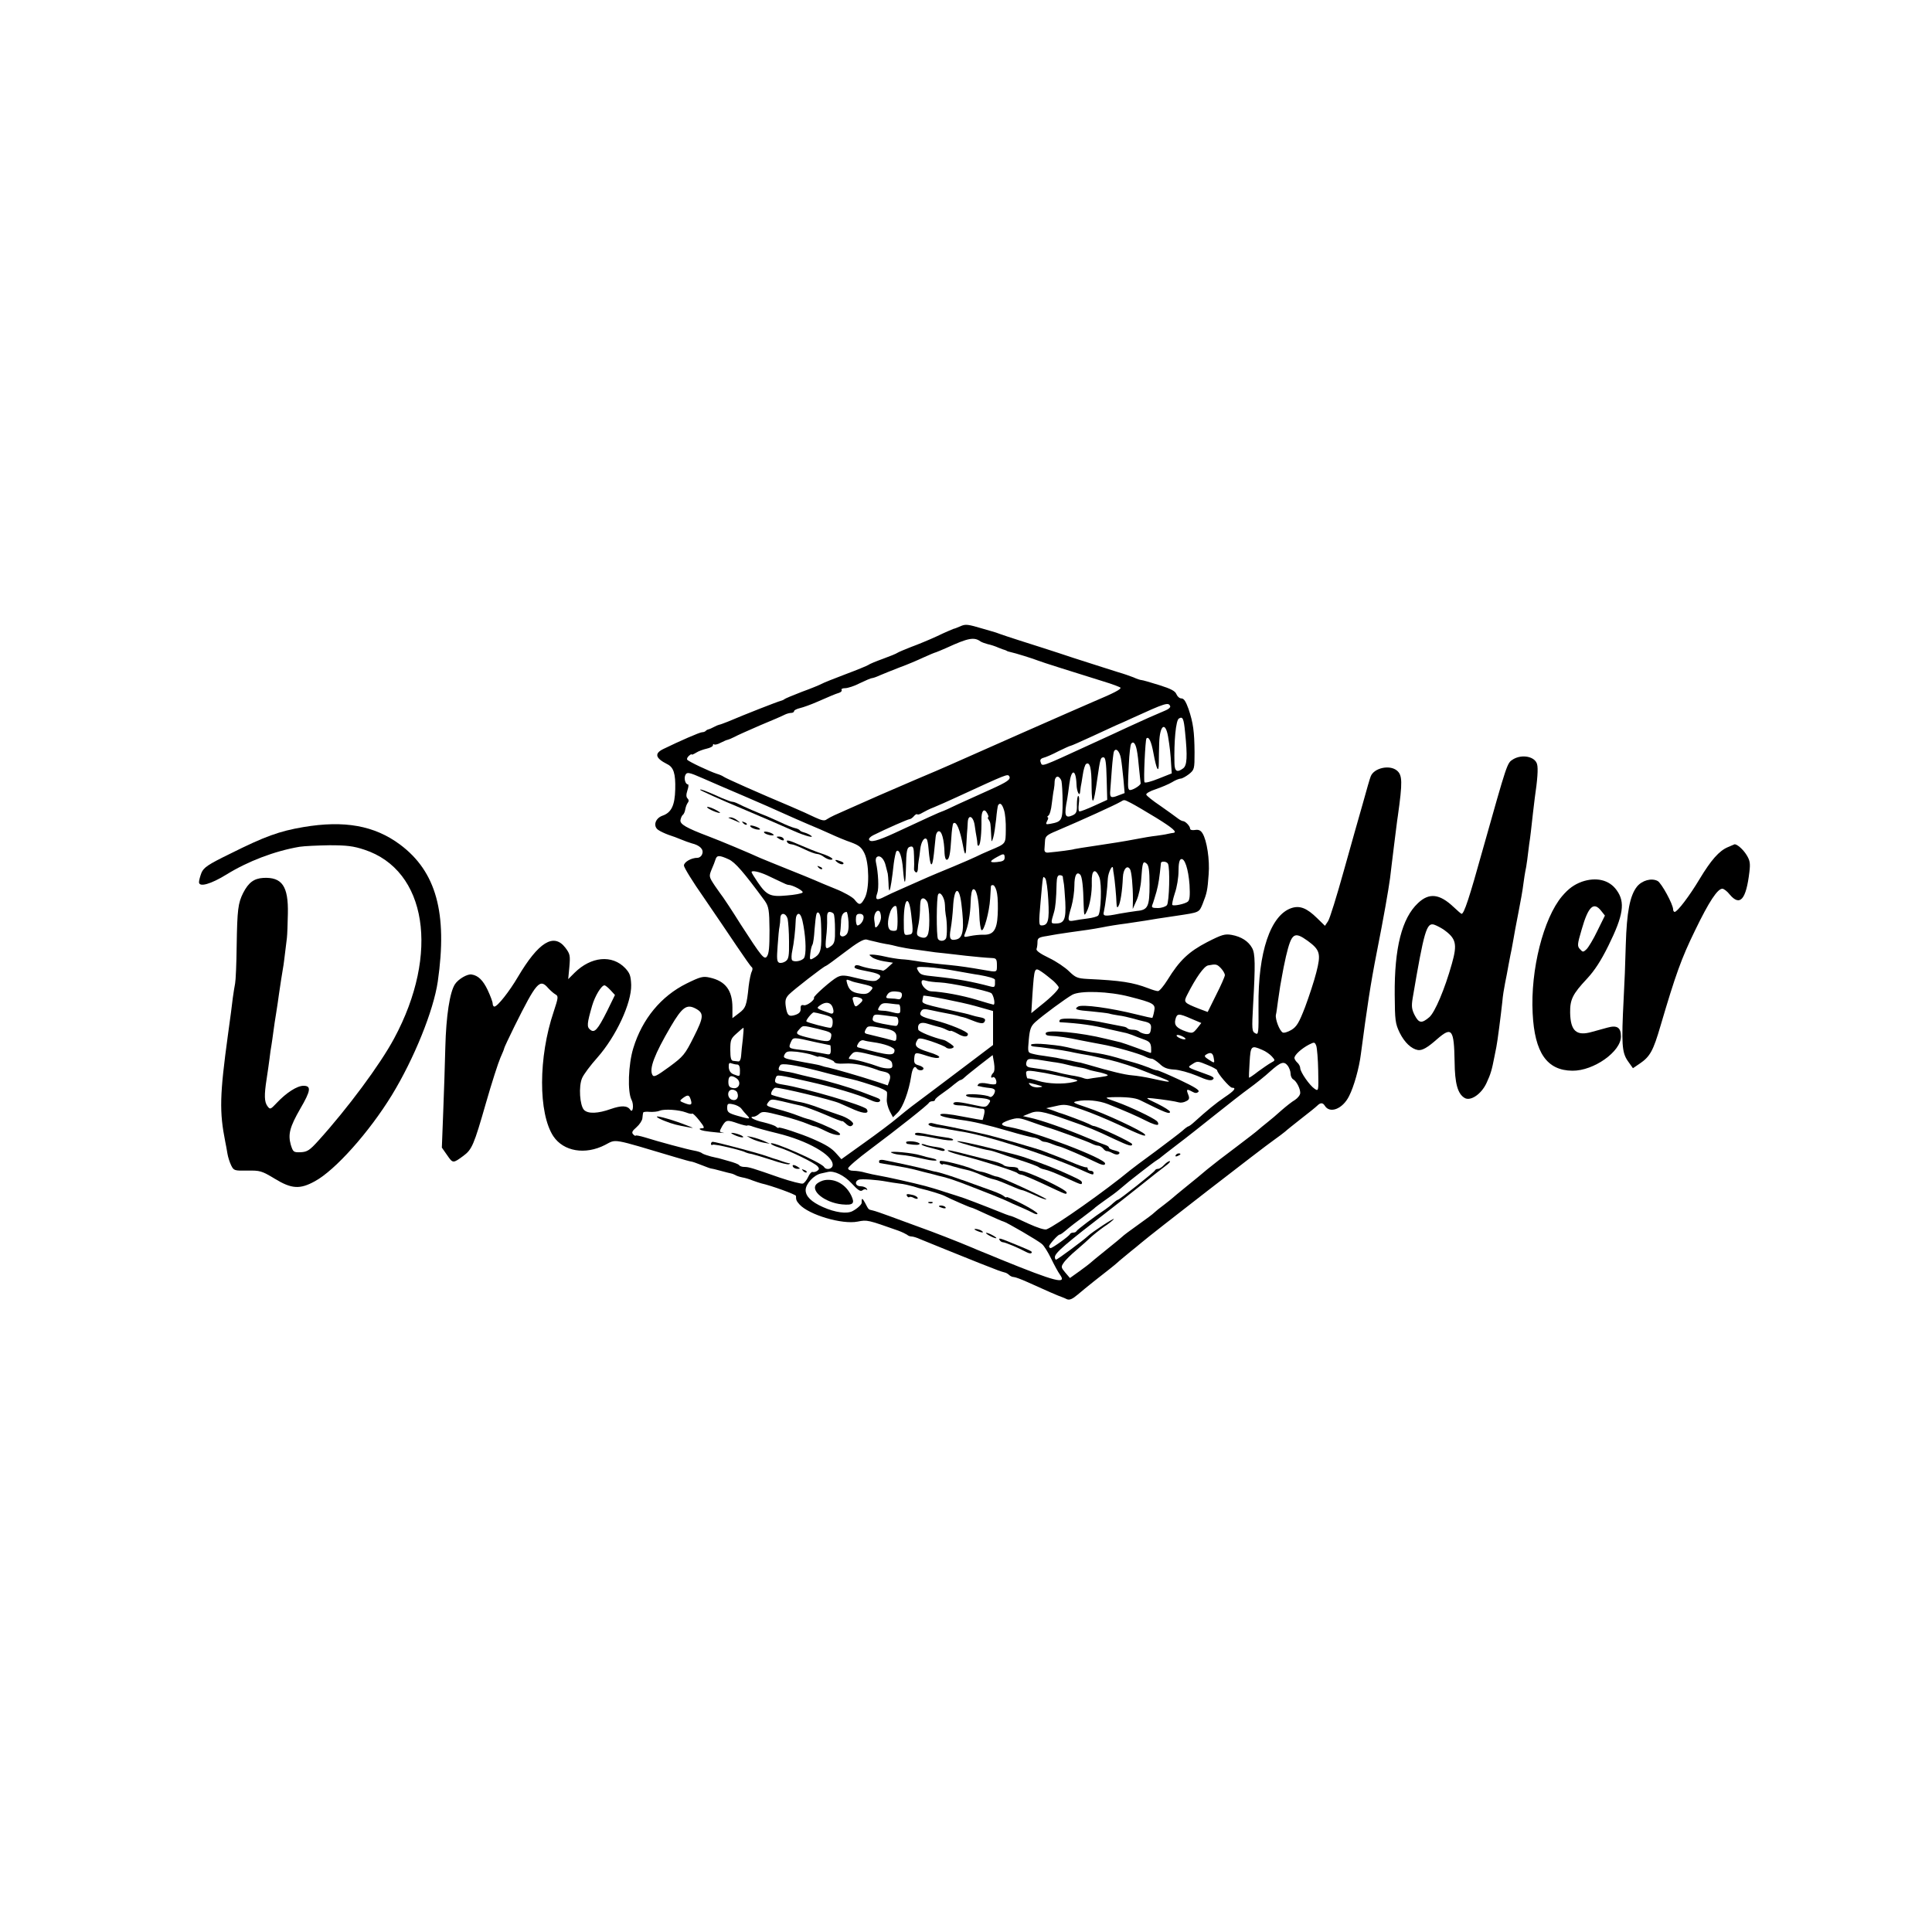<?xml version="1.0" standalone="no"?>
<!DOCTYPE svg PUBLIC "-//W3C//DTD SVG 20010904//EN"
 "http://www.w3.org/TR/2001/REC-SVG-20010904/DTD/svg10.dtd">
<svg version="1.0" xmlns="http://www.w3.org/2000/svg"
 width="1000pt" height="1000pt" viewBox="0 0 1000 1000"
 preserveAspectRatio="xMidYMid meet">
<g transform="translate(0,1000) scale(0.1,-0.1)"
fill="#000000" stroke="none">
<path d="M4970 6758 c-14 -6 -29 -12 -35 -13 -5 -2 -44 -18 -85 -38 -41 -19
-102 -44 -135 -56 -33 -13 -64 -26 -70 -30 -5 -4 -39 -18 -75 -31 -36 -13 -70
-27 -76 -32 -6 -4 -59 -26 -118 -48 -58 -22 -114 -44 -124 -50 -9 -5 -55 -24
-102 -41 -47 -18 -87 -35 -90 -38 -3 -3 -12 -7 -20 -9 -14 -3 -183 -69 -272
-107 -21 -8 -41 -16 -45 -16 -5 -1 -17 -6 -28 -12 -11 -6 -23 -11 -27 -12 -3
0 -10 -3 -14 -7 -4 -5 -13 -8 -20 -8 -12 0 -117 -46 -201 -87 -47 -23 -41 -47
20 -78 34 -16 44 -50 42 -130 -2 -84 -20 -121 -66 -137 -37 -13 -50 -53 -23
-73 11 -8 35 -19 54 -26 19 -6 49 -17 65 -24 17 -7 41 -16 55 -20 42 -10 63
-31 55 -54 -3 -12 -15 -21 -25 -21 -32 0 -70 -22 -70 -40 0 -10 46 -85 103
-166 56 -82 133 -195 171 -252 38 -56 72 -105 77 -108 5 -3 5 -13 0 -23 -5 -9
-12 -44 -16 -76 -10 -99 -15 -113 -50 -139 l-34 -26 0 55 c0 89 -36 137 -117
155 -35 8 -48 5 -121 -31 -131 -65 -229 -183 -275 -334 -26 -84 -31 -227 -9
-268 13 -25 7 -72 -7 -51 -15 22 -45 23 -100 4 -67 -24 -118 -26 -139 -5 -22
23 -29 122 -10 165 8 19 44 67 79 106 97 110 177 282 175 376 -2 48 -7 61 -31
87 -68 71 -177 60 -262 -24 l-33 -33 6 63 c5 59 4 67 -21 100 -60 78 -139 28
-245 -151 -44 -75 -106 -154 -122 -154 -5 0 -9 7 -9 16 0 8 -12 40 -26 70 -24
50 -49 75 -83 80 -22 4 -69 -24 -86 -50 -27 -41 -46 -165 -50 -326 -2 -85 -7
-237 -11 -338 l-7 -182 28 -40 c29 -42 30 -42 83 -3 45 33 55 57 117 273 30
105 64 210 75 235 11 24 20 47 20 50 0 3 24 54 53 113 114 229 131 248 174
198 12 -13 29 -28 38 -33 16 -9 15 -16 -9 -89 -80 -236 -80 -526 -2 -645 53
-79 165 -98 268 -45 60 31 29 36 365 -64 40 -12 76 -22 80 -22 5 0 28 -8 53
-18 25 -10 47 -18 50 -18 3 0 25 -5 50 -12 25 -7 50 -13 55 -14 6 -1 15 -5 21
-8 6 -4 21 -9 35 -12 13 -2 38 -9 54 -16 17 -6 37 -13 45 -15 54 -12 180 -58
180 -65 0 -21 2 -26 18 -44 49 -54 221 -105 301 -89 50 10 52 9 211 -47 19 -7
39 -17 45 -21 5 -5 15 -9 23 -9 8 0 28 -6 45 -14 39 -16 204 -83 307 -124 41
-16 84 -33 95 -37 11 -4 26 -9 34 -11 7 -1 18 -7 24 -13 6 -6 17 -11 25 -11 7
0 39 -12 70 -26 90 -41 161 -72 182 -79 3 -1 13 -5 23 -10 13 -5 28 1 55 24
41 35 124 101 162 130 14 11 39 31 55 46 17 14 43 36 58 48 15 12 40 32 55 45
51 44 637 498 684 530 25 18 52 38 60 45 7 7 45 37 83 67 39 30 76 60 83 67
17 17 29 16 39 0 26 -43 93 -17 126 50 25 49 52 145 61 218 31 236 51 368 81
520 38 192 61 325 70 390 2 22 12 96 20 165 9 69 17 139 20 155 25 178 24 213
-5 237 -38 31 -118 13 -135 -30 -4 -9 -22 -71 -40 -137 -19 -66 -64 -225 -100
-354 -36 -129 -72 -246 -81 -259 l-16 -24 -41 40 c-53 52 -89 66 -132 52 -109
-36 -174 -230 -171 -507 1 -143 0 -151 -17 -141 -17 9 -18 20 -11 146 12 210
11 266 -5 295 -19 35 -56 59 -106 68 -35 6 -50 2 -128 -38 -94 -49 -142 -94
-204 -195 -20 -32 -42 -58 -49 -58 -8 0 -31 7 -51 15 -79 30 -140 40 -315 48
-51 3 -61 7 -94 39 -20 20 -67 52 -105 70 -46 22 -67 38 -64 46 3 8 5 24 5 37
0 19 7 24 48 30 26 5 52 9 57 10 6 1 33 5 60 9 81 11 117 16 170 26 28 6 84
15 125 20 88 13 126 19 160 25 14 2 59 9 100 15 119 18 116 16 135 62 22 56
25 69 31 153 6 74 -9 175 -32 212 -10 16 -21 20 -39 17 -14 -2 -25 0 -25 7 0
13 -25 39 -37 39 -5 0 -18 7 -28 15 -11 9 -51 37 -89 64 -39 26 -71 52 -73 58
-2 6 20 19 49 28 29 10 67 26 84 36 17 11 38 19 45 19 8 0 27 11 43 23 28 23
29 26 29 113 -1 108 -7 152 -31 224 -14 39 -24 55 -37 55 -10 0 -21 10 -26 22
-6 16 -28 28 -89 47 -45 14 -86 26 -92 26 -5 0 -24 6 -41 14 -18 7 -52 19 -77
26 -25 8 -130 41 -235 75 -104 35 -228 74 -275 89 -47 15 -92 30 -100 33 -8 3
-19 7 -25 9 -5 2 -35 10 -65 19 -81 24 -92 26 -120 13z m105 -78 c6 -4 22 -10
37 -14 15 -3 40 -11 55 -18 15 -6 31 -12 36 -13 4 -2 8 -3 10 -5 1 -1 9 -3 17
-5 21 -4 121 -35 145 -45 20 -8 166 -54 333 -106 50 -15 92 -31 92 -34 0 -9
-34 -27 -136 -70 -89 -38 -649 -285 -749 -330 -22 -10 -101 -44 -175 -75 -129
-55 -266 -115 -357 -156 -24 -11 -53 -24 -65 -29 -13 -6 -30 -15 -39 -21 -11
-9 -25 -6 -60 10 -24 12 -82 38 -129 58 -164 69 -335 145 -345 153 -5 4 -21
11 -35 15 -37 12 -148 64 -153 73 -3 4 1 13 9 20 8 7 14 10 14 7 0 -3 10 1 23
9 12 8 37 17 55 21 17 4 32 11 32 17 0 6 3 9 6 5 4 -3 19 0 35 9 16 8 32 15
36 15 5 1 19 7 33 14 14 8 75 35 135 61 61 25 118 50 127 55 10 5 25 9 33 9 8
0 15 4 15 9 0 5 14 12 31 16 17 4 56 18 88 32 73 32 92 40 114 47 10 3 16 10
13 15 -3 5 5 9 18 9 14 0 48 11 77 26 29 14 57 26 62 26 5 0 23 6 40 14 18 8
64 26 102 41 39 14 95 38 125 52 30 14 60 26 65 27 6 2 30 12 55 23 111 51
142 57 175 33z m982 -336 c2 -5 -9 -15 -24 -21 -16 -7 -55 -24 -88 -38 -33
-15 -82 -37 -110 -50 -27 -13 -108 -50 -180 -83 -279 -128 -259 -121 -269 -96
-4 11 1 18 16 22 12 3 47 18 77 34 31 15 59 28 63 28 3 0 51 21 105 46 54 25
112 52 128 59 17 7 55 24 85 38 173 79 189 84 197 61z m77 -134 c13 -128 10
-172 -10 -187 -31 -23 -44 -16 -45 25 -3 113 7 224 23 233 20 12 25 0 32 -71z
m-88 -23 c9 -54 13 -91 16 -146 l3 -44 -68 -27 c-37 -15 -70 -24 -73 -19 -6
10 4 220 10 227 12 12 25 -15 36 -75 16 -88 28 -109 28 -52 0 24 1 71 2 104 3
92 32 113 46 32z m-162 -69 c4 -18 9 -62 12 -98 4 -36 7 -69 8 -74 1 -12 -51
-42 -59 -34 -8 7 -8 22 -2 134 2 51 8 97 11 103 11 17 23 5 30 -31z m-82 -44
c4 -21 9 -71 13 -109 l6 -70 -32 -12 c-40 -16 -46 -12 -42 29 1 18 5 67 8 108
3 41 8 81 10 88 9 25 30 6 37 -34z m-74 -104 l3 -110 -66 -30 c-37 -17 -71
-30 -77 -30 -6 0 -7 16 -4 40 3 22 2 40 -3 40 -4 0 -7 -20 -7 -45 1 -37 -3
-46 -22 -55 -40 -18 -45 -1 -28 85 2 12 7 46 11 78 10 79 34 78 37 -3 1 -39
17 -68 19 -36 1 9 2 19 3 24 1 4 6 31 10 59 4 29 12 56 18 59 19 12 28 -21 28
-116 1 -109 11 -98 29 35 16 110 17 115 33 115 10 0 14 -28 16 -110z m-2089 1
c36 -16 131 -57 211 -91 80 -34 172 -75 205 -90 33 -15 90 -40 125 -55 36 -15
90 -38 120 -52 30 -14 78 -34 105 -43 40 -15 54 -25 69 -56 25 -51 27 -185 2
-232 -20 -38 -29 -40 -53 -8 -11 13 -55 38 -98 55 -44 18 -93 38 -110 46 -16
7 -77 32 -135 55 -58 23 -123 50 -145 59 -54 25 -209 90 -265 111 -119 45
-151 64 -148 85 2 11 7 23 12 27 5 3 11 16 13 29 2 12 8 28 13 34 6 7 6 15 -1
22 -8 8 -8 20 -1 42 6 17 7 31 3 31 -13 0 -21 28 -15 45 8 21 18 19 93 -14z
m1585 11 c9 -16 -10 -29 -94 -67 -47 -21 -122 -55 -168 -76 -45 -22 -84 -39
-86 -39 -4 0 -92 -40 -246 -112 -87 -40 -127 -51 -132 -33 -2 5 8 15 22 22 68
34 180 83 188 83 5 0 15 7 22 15 7 9 15 13 18 10 3 -3 15 1 26 8 12 7 39 21
61 29 22 9 74 32 115 51 265 122 265 122 274 109z m270 -24 c3 -13 6 -62 6
-110 0 -94 -4 -101 -63 -112 -24 -4 -26 -3 -17 15 6 10 7 19 3 19 -4 0 -3 4 3
8 7 4 15 32 18 62 4 30 8 64 11 75 2 11 4 30 4 43 1 12 7 22 15 22 7 0 16 -10
20 -22z m359 -114 c18 -9 76 -43 130 -76 86 -53 113 -76 90 -79 -5 0 -17 -3
-28 -5 -11 -3 -38 -7 -60 -10 -22 -2 -74 -11 -115 -19 -41 -8 -127 -22 -190
-31 -63 -9 -117 -18 -120 -19 -5 -3 -80 -13 -135 -18 -13 -1 -19 4 -19 16 1 9
2 29 3 45 1 23 10 31 59 51 136 58 303 134 332 151 20 12 17 12 53 -6z m-656
-38 c6 -18 10 -64 9 -101 -1 -74 2 -71 -81 -106 -27 -11 -61 -27 -75 -34 -14
-7 -65 -29 -115 -50 -49 -20 -126 -52 -170 -72 -44 -20 -96 -42 -115 -51 -19
-8 -51 -23 -71 -33 -42 -22 -51 -17 -38 19 9 24 5 105 -7 158 -3 12 -1 25 6
29 16 10 37 -11 45 -48 4 -17 9 -35 10 -39 1 -5 3 -27 4 -50 0 -23 3 -39 5
-37 5 5 14 65 22 139 4 30 10 59 14 64 14 14 29 -28 34 -94 7 -86 13 -85 15 2
2 99 5 112 24 116 14 3 17 -6 18 -50 1 -29 1 -58 0 -65 -1 -6 3 -14 9 -18 6
-3 10 4 11 17 0 13 2 32 4 43 2 11 6 37 8 58 4 39 21 66 33 54 4 -3 8 -25 10
-49 8 -99 19 -109 28 -26 4 35 8 74 9 87 1 13 7 26 14 28 17 6 30 -41 32 -114
1 -18 5 -33 11 -33 13 0 19 30 24 113 2 38 7 71 10 75 16 15 35 -31 52 -123 8
-44 14 -44 15 1 1 21 3 53 4 69 2 17 3 42 4 58 2 45 29 33 36 -15 3 -24 8 -52
10 -63 2 -11 4 -26 4 -34 1 -8 4 -11 8 -7 8 8 14 66 13 133 -1 47 14 63 30 33
6 -11 8 -20 5 -20 -4 0 -3 -6 2 -12 10 -16 10 -18 13 -75 2 -45 2 -46 11 -18
5 17 11 59 15 95 3 35 8 68 10 72 10 16 21 7 31 -26z m3 -245 c0 -15 -9 -20
-40 -23 -41 -4 -40 4 2 27 32 18 38 18 38 -4z m-1428 -9 c33 -15 78 -67 186
-214 21 -30 24 -48 25 -153 0 -89 -3 -120 -13 -135 -14 -20 -28 -2 -136 165
-45 72 -87 135 -91 140 -5 6 -23 32 -42 59 -32 48 -32 50 -18 85 9 20 18 44
21 54 7 21 20 21 68 -1z m2385 -132 c3 -56 1 -79 -9 -87 -15 -12 -73 -24 -80
-17 -3 2 3 30 13 61 11 31 19 82 19 114 0 37 4 59 13 62 19 7 38 -51 44 -133z
m-207 1 c0 -113 -8 -131 -65 -136 -22 -3 -62 -9 -90 -14 -80 -16 -88 -14 -81
12 7 30 18 120 20 169 2 33 25 78 27 53 0 -6 2 -19 4 -30 5 -28 13 -115 14
-150 1 -22 4 -26 10 -15 10 15 20 78 23 149 2 43 22 66 37 42 8 -13 15 -85 15
-156 l-1 -50 20 45 c11 24 22 74 24 110 6 87 9 96 28 80 11 -9 15 -36 15 -109z
m95 109 c12 -19 7 -200 -5 -215 -7 -8 -28 -15 -47 -15 -30 0 -34 3 -28 18 4 9
13 40 21 67 11 42 15 70 23 148 1 11 29 9 36 -3z m-2076 -60 c25 -12 59 -28
74 -35 16 -8 32 -15 37 -15 22 0 82 -32 74 -40 -5 -5 -42 -12 -82 -15 -86 -8
-104 1 -151 70 -17 25 -31 48 -31 51 0 10 37 3 79 -16z m1721 -10 c14 -34 9
-185 -6 -199 -5 -5 -29 -12 -54 -15 -25 -3 -57 -8 -72 -11 -33 -6 -34 0 -12
74 8 29 15 77 15 107 0 53 12 75 30 57 10 -10 16 -62 18 -158 2 -56 3 -58 15
-35 17 31 29 102 27 154 -2 63 18 76 39 26z m-189 3 c0 -5 2 -17 4 -28 3 -11
6 -57 9 -103 4 -91 -5 -112 -50 -112 -26 0 -26 0 -8 60 7 25 11 64 13 148 1
30 5 42 16 42 8 0 15 -3 16 -7z m-75 -122 c6 -106 -1 -131 -35 -131 -14 0 -15
11 -5 122 13 144 11 135 24 122 6 -6 13 -57 16 -113z m-265 33 c4 -21 5 -70 3
-109 -4 -80 -23 -106 -78 -103 -17 0 -46 -3 -65 -7 -31 -7 -34 -6 -27 11 18
42 28 102 30 163 1 40 6 66 13 68 16 6 29 -47 32 -132 1 -38 6 -74 11 -79 12
-12 41 94 45 163 2 31 4 60 4 64 1 5 7 7 13 5 7 -3 16 -22 19 -44z m-185 -51
c16 -130 10 -176 -24 -185 -34 -9 -41 3 -31 56 5 28 10 77 12 110 5 103 31
115 43 19z m-85 -7 c0 -17 2 -40 4 -51 8 -37 8 -112 1 -123 -9 -15 -33 -15
-41 -2 -9 15 -8 217 1 231 11 18 34 -19 35 -55z m-91 15 c5 -11 10 -53 10 -94
0 -81 -10 -100 -47 -87 -19 8 -20 12 -12 51 6 23 10 63 11 88 0 25 2 49 5 54
8 13 22 8 33 -12z m-84 -61 c12 -100 11 -105 -13 -108 -25 -4 -25 -3 -25 77 1
113 26 133 38 31z m-75 33 c7 -45 6 -114 -1 -118 -6 -4 -18 -4 -28 -1 -20 7
-21 50 -3 99 10 25 29 37 32 20z m-81 -52 c0 -25 -29 -67 -31 -45 0 5 -2 20
-4 34 -3 27 12 53 26 44 5 -3 9 -18 9 -33z m-313 1 c2 -9 4 -52 4 -95 1 -79
-6 -98 -43 -118 -16 -9 -18 -6 -14 25 2 20 7 40 11 46 4 6 9 41 11 78 3 37 7
73 10 81 5 16 17 8 21 -17z m68 18 c4 -6 7 -42 7 -81 1 -57 -3 -72 -18 -84
-31 -23 -34 -18 -28 43 4 31 6 74 5 95 -1 27 3 37 13 37 8 0 18 -5 21 -10z
m77 -42 c2 -34 -2 -56 -11 -65 -16 -17 -37 -11 -33 8 2 8 4 32 5 54 0 36 10
54 29 55 3 0 8 -23 10 -52z m-315 15 c3 -16 7 -68 7 -116 1 -75 -2 -91 -17
-102 -11 -8 -26 -11 -34 -8 -12 5 -13 21 -8 87 3 44 7 90 10 101 2 11 4 30 4
43 1 31 29 28 38 -5z m82 -36 c13 -74 14 -147 3 -165 -11 -17 -54 -24 -63 -11
-3 6 -3 28 2 49 8 37 16 105 18 163 1 16 7 27 15 27 9 0 18 -21 25 -63z m311
45 c0 -19 -18 -42 -32 -42 -4 0 -8 14 -8 30 0 23 4 30 20 30 13 0 20 -7 20
-18z m2299 -122 c64 -47 69 -67 44 -164 -11 -44 -38 -125 -58 -179 -31 -80
-43 -101 -71 -118 -19 -11 -39 -17 -45 -13 -17 10 -39 69 -35 91 3 11 7 44 11
73 4 29 9 62 11 74 2 12 7 37 10 56 3 19 12 64 20 99 29 122 42 132 113 81z
m-2239 -4 c14 -4 39 -9 55 -12 17 -2 46 -9 65 -14 19 -4 60 -12 90 -15 30 -4
63 -9 72 -10 9 -2 43 -6 75 -9 32 -4 83 -9 113 -13 57 -6 98 -10 138 -12 18
-1 22 -7 22 -36 0 -39 3 -38 -71 -25 -68 12 -123 20 -174 25 -67 6 -148 16
-180 22 -16 3 -48 7 -70 8 -22 2 -60 8 -85 14 -25 6 -54 10 -65 10 -19 0 -19
0 -1 -14 10 -8 39 -17 63 -21 l45 -7 -24 -22 c-12 -12 -26 -21 -29 -19 -3 2
-24 6 -46 8 -22 3 -52 10 -66 15 -17 7 -28 7 -32 1 -7 -12 1 -15 78 -30 58
-12 67 -23 35 -44 -11 -7 -40 -4 -97 10 -71 18 -84 18 -108 6 -29 -15 -124
-99 -120 -106 6 -11 -37 -43 -52 -39 -13 3 -18 -1 -17 -18 1 -16 -7 -25 -27
-32 -34 -11 -43 -4 -50 45 -4 29 -1 42 16 60 23 24 183 148 191 148 3 0 47 32
98 71 65 50 98 69 113 66 11 -3 31 -8 45 -11z m1790 -138 c11 -12 20 -28 20
-35 0 -7 -20 -53 -45 -102 l-44 -89 -43 16 c-81 32 -83 34 -63 73 45 89 87
148 108 152 41 8 46 7 67 -15z m-1370 -14 c47 -8 99 -18 117 -20 51 -9 83 -18
83 -26 1 -39 0 -40 -27 -33 -90 24 -172 39 -278 50 -78 8 -81 9 -95 34 -9 17
-5 18 52 15 35 -2 101 -11 148 -20z m503 -52 c15 -14 27 -29 27 -33 0 -11 -37
-49 -94 -94 l-48 -39 6 99 c10 140 10 140 49 114 18 -12 44 -34 60 -47z
m-1028 -6 c99 -22 101 -23 80 -46 -13 -14 -26 -17 -53 -13 -42 6 -57 18 -67
52 -6 21 -5 23 11 17 11 -5 24 -9 29 -10z m440 -1 c52 -2 239 -41 265 -55 12
-7 24 -60 12 -60 -2 0 -41 11 -86 25 -77 23 -173 41 -238 44 -21 1 -48 28 -48
47 0 11 6 13 23 8 12 -4 45 -8 72 -9z m-1705 -40 l23 -25 -41 -84 c-49 -97
-65 -115 -88 -95 -17 14 -16 31 11 124 15 51 48 105 64 105 4 0 18 -11 31 -25z
m1508 -30 c-2 -11 -10 -19 -18 -17 -8 2 -27 4 -41 4 -24 1 -26 3 -16 20 8 13
22 18 45 16 27 -2 32 -6 30 -23z m1179 -4 c125 -32 135 -38 127 -75 -3 -17 -8
-32 -9 -34 -1 -2 -38 6 -81 17 -136 34 -283 54 -304 41 -23 -14 -9 -19 70 -25
41 -4 82 -9 90 -11 8 -3 31 -7 50 -10 19 -2 53 -10 75 -16 22 -6 46 -13 53
-14 35 -7 43 -15 39 -41 -3 -23 -8 -27 -28 -25 -13 2 -28 8 -33 13 -6 5 -20 9
-31 9 -12 0 -25 3 -29 7 -3 4 -12 8 -19 9 -7 1 -48 9 -92 18 -105 23 -231 31
-239 17 -4 -6 -4 -11 1 -12 102 -6 169 -15 253 -36 36 -8 72 -16 80 -18 8 -1
26 -7 40 -12 14 -6 41 -16 60 -23 29 -10 36 -18 38 -41 1 -16 1 -29 -2 -29 -2
0 -35 12 -72 26 -38 14 -76 27 -84 29 -8 2 -42 10 -75 18 -132 33 -306 49
-312 30 -3 -8 5 -13 19 -14 45 -2 93 -9 163 -24 38 -7 86 -17 105 -20 65 -11
203 -50 232 -66 10 -5 23 -9 30 -9 6 0 24 -12 40 -26 20 -20 39 -28 75 -30 26
-1 79 -16 118 -32 52 -23 73 -28 83 -19 10 8 1 15 -40 29 -99 36 -94 32 -65
51 24 16 28 15 76 -5 28 -11 51 -24 51 -28 0 -14 65 -90 77 -90 24 0 13 -15
-38 -49 -46 -31 -93 -70 -157 -128 -14 -13 -28 -23 -31 -23 -3 0 -17 -10 -31
-23 -14 -12 -77 -60 -140 -107 -63 -46 -122 -90 -130 -97 -124 -103 -386 -288
-433 -306 -10 -4 -49 9 -93 29 -42 20 -81 37 -88 39 -6 1 -20 6 -31 10 -127
51 -225 88 -235 90 -3 1 -36 12 -75 24 -38 13 -86 27 -105 32 -60 16 -203 48
-240 54 -19 3 -51 10 -70 15 -19 6 -47 10 -62 10 -17 0 -28 5 -28 13 0 7 51
51 113 97 143 107 301 232 305 242 2 4 10 8 18 8 8 0 14 3 14 8 0 4 16 18 35
31 19 13 47 34 62 47 16 13 31 24 35 24 4 0 13 6 20 13 7 7 43 36 80 65 l66
51 7 -40 c4 -26 3 -45 -4 -52 -13 -13 -15 -31 -2 -23 10 7 24 -22 16 -34 -3
-4 -22 -4 -42 1 -23 5 -42 4 -47 -1 -6 -6 -8 -10 -5 -11 2 0 13 -2 24 -5 11
-2 30 -5 43 -6 12 -1 22 -7 22 -13 0 -17 -17 -38 -27 -32 -19 12 -123 19 -123
8 0 -6 19 -11 43 -12 23 -1 52 -4 65 -7 20 -6 21 -9 9 -26 -12 -17 -19 -18
-63 -8 -87 19 -113 22 -119 12 -3 -6 6 -10 22 -11 15 0 38 -2 51 -5 12 -2 32
-6 45 -8 12 -3 28 -5 35 -5 8 -1 10 -10 6 -28 -4 -16 -7 -29 -8 -30 -1 -1 -48
7 -105 18 -65 13 -107 17 -113 11 -8 -8 25 -17 102 -28 69 -9 128 -23 260 -61
47 -14 99 -27 115 -30 17 -2 34 -9 40 -14 5 -5 15 -9 21 -9 7 0 25 -5 41 -12
15 -6 33 -12 39 -13 16 -4 129 -52 177 -76 42 -21 57 -23 57 -11 0 26 -365
165 -493 188 -53 9 -54 19 -2 37 43 13 49 13 113 -10 37 -13 74 -26 82 -28 29
-7 215 -75 232 -85 10 -5 24 -10 32 -10 7 0 19 -7 26 -15 6 -8 15 -14 18 -13
4 1 18 -4 31 -11 15 -8 27 -9 33 -3 7 7 -1 12 -21 17 -17 4 -31 10 -31 15 0 4
-8 10 -17 13 -10 3 -52 20 -93 37 -114 48 -242 93 -300 105 l-35 8 32 13 c41
18 66 14 193 -31 118 -41 145 -52 248 -101 75 -35 92 -40 92 -26 0 9 -181 94
-200 94 -3 0 -14 5 -25 11 -15 8 -134 53 -152 57 -2 1 -17 6 -35 13 l-33 11
50 11 c46 11 57 9 135 -18 47 -16 131 -51 187 -77 116 -55 149 -67 139 -52
-10 17 -214 112 -301 140 -72 24 -77 27 -50 32 47 10 112 4 160 -15 88 -35
148 -61 197 -86 31 -16 59 -25 62 -20 3 5 0 13 -7 19 -23 19 -137 73 -204 97
-68 24 -68 24 -28 26 73 2 120 -3 145 -15 131 -65 155 -75 156 -61 0 6 -29 24
-65 42 -65 31 -65 32 -26 28 56 -6 117 -15 137 -21 10 -3 26 0 37 6 17 8 19
15 11 35 -11 28 -8 30 22 14 14 -8 23 -8 31 0 8 8 -20 25 -96 61 -58 27 -111
50 -118 50 -6 0 -25 6 -42 14 -18 7 -52 19 -77 26 -25 7 -65 18 -90 26 -49 14
-89 22 -135 28 -16 3 -52 10 -80 16 -72 17 -73 17 -151 25 -40 4 -74 3 -77 -2
-3 -5 4 -9 16 -10 24 -1 150 -19 182 -26 11 -3 40 -8 65 -13 25 -4 47 -8 50
-9 3 -1 23 -5 45 -10 22 -5 42 -10 45 -10 55 -13 132 -38 185 -60 17 -7 51
-20 78 -30 26 -10 47 -19 47 -22 0 -4 -12 -2 -95 16 -27 6 -70 13 -95 15 -39
3 -116 22 -228 55 -18 5 -36 10 -40 11 -4 0 -16 3 -27 5 -11 3 -32 7 -47 10
-16 3 -38 7 -50 10 -13 2 -39 6 -58 9 -19 2 -48 7 -63 11 -28 7 -28 7 -22 74
5 55 11 70 34 91 40 36 157 122 191 141 41 23 191 18 297 -10z m-799 -48 l92
-26 0 -88 0 -88 -107 -81 c-60 -45 -153 -116 -208 -157 -114 -85 -113 -84
-180 -139 -27 -23 -104 -81 -170 -128 l-120 -86 -25 28 c-25 29 -54 47 -123
77 -59 26 -177 65 -177 58 0 -3 -6 -1 -13 5 -7 7 -37 16 -65 23 -47 10 -81 29
-51 29 7 0 20 7 29 15 16 14 27 13 116 -10 55 -14 113 -33 131 -41 17 -7 35
-14 40 -14 4 0 30 -11 58 -25 51 -26 98 -27 59 -2 -26 17 -132 62 -156 66 -5
1 -26 8 -49 17 -22 9 -69 24 -104 33 -59 16 -62 18 -49 35 13 18 18 18 71 6
32 -8 60 -14 63 -15 3 -1 21 -5 40 -9 19 -5 74 -25 123 -46 48 -21 87 -36 87
-33 0 2 7 -3 16 -11 18 -18 30 -20 39 -6 7 11 -31 37 -71 49 -16 5 -60 21 -99
35 -38 15 -83 28 -100 31 -33 5 -147 34 -152 39 -7 7 10 36 21 36 33 0 289
-62 331 -80 11 -5 46 -20 77 -34 52 -22 79 -21 64 3 -12 19 -318 109 -433 127
-43 7 -47 11 -37 37 6 16 9 15 173 -22 120 -27 254 -66 310 -92 30 -14 47 -17
54 -10 7 7 1 14 -19 21 -16 6 -51 19 -79 30 -57 21 -166 54 -240 70 -57 13
-76 18 -107 26 -13 3 -32 7 -43 8 -11 2 -23 4 -27 5 -10 1 -10 13 0 27 7 13
72 3 202 -30 36 -10 92 -24 125 -32 71 -16 71 -16 158 -44 37 -11 67 -26 68
-33 1 -7 0 -24 -1 -39 -1 -14 6 -41 15 -59 l17 -32 26 26 c26 27 56 109 68
185 6 43 18 60 29 42 8 -13 35 -13 35 0 0 5 -11 12 -25 16 -20 5 -25 12 -23
35 3 34 4 34 69 13 31 -10 54 -13 60 -7 5 5 -16 16 -56 28 -64 20 -76 32 -56
63 6 11 20 9 72 -8 35 -12 70 -26 76 -32 7 -6 20 -7 30 -4 14 6 13 9 -8 24
-13 9 -28 18 -34 19 -53 12 -131 43 -132 54 -6 31 13 42 49 30 19 -6 44 -13
56 -16 11 -2 30 -9 41 -15 12 -6 21 -8 21 -6 0 3 16 -3 36 -14 32 -19 54 -19
54 -2 0 12 -96 52 -172 71 -74 19 -84 26 -69 49 6 10 18 11 52 3 24 -5 60 -13
79 -16 19 -3 44 -9 55 -12 11 -4 25 -7 30 -8 6 -1 21 -6 35 -12 49 -20 68 -24
75 -13 9 14 3 20 -24 25 -13 2 -31 7 -41 10 -10 3 -27 8 -37 10 -223 49 -222
49 -218 70 2 11 4 20 4 21 5 5 198 -33 269 -53z m-590 39 c9 -7 8 -13 -8 -27
-22 -20 -25 -20 -34 13 -6 17 -3 22 11 22 10 0 24 -4 31 -8z m-149 -44 c10
-27 5 -39 -12 -33 -74 26 -73 26 -53 41 29 21 55 17 65 -8z m344 13 c4 -1 7
-12 7 -25 0 -25 -1 -26 -60 -11 -8 2 -25 4 -38 4 -20 1 -21 3 -10 22 11 16 20
19 53 15 22 -3 43 -5 48 -5z m-1053 -21 c45 -24 43 -44 -9 -147 -46 -92 -54
-101 -127 -155 -66 -48 -80 -55 -87 -42 -18 32 10 106 95 251 59 100 82 117
128 93z m665 -32 c40 -11 45 -15 45 -40 0 -16 -5 -28 -12 -28 -16 0 -119 27
-124 33 -5 5 29 47 38 47 4 0 28 -5 53 -12z m373 -11 c16 -1 16 -47 -1 -47 -8
0 -39 5 -69 11 -48 10 -55 14 -50 31 4 18 10 19 56 13 28 -4 57 -7 64 -8z
m1528 -10 l52 -22 -22 -28 c-21 -25 -24 -27 -57 -16 -49 17 -63 33 -55 63 8
31 16 32 82 3z m-1930 -53 c65 -16 70 -19 66 -40 -5 -28 -15 -29 -101 -9 -81
19 -86 23 -65 46 21 23 14 23 100 3z m347 2 c42 -8 57 -19 57 -42 0 -20 -4
-24 -17 -20 -16 5 -47 13 -130 33 -19 4 -21 8 -12 25 11 20 13 20 102 4z
m-738 -53 c-4 -32 -8 -71 -9 -88 -1 -17 -7 -30 -14 -29 -6 1 -19 2 -27 3 -11
1 -15 15 -15 57 0 51 3 59 33 85 17 16 33 29 35 29 2 0 0 -26 -3 -57z m2291
-1 c-7 -7 -46 9 -46 18 0 5 11 4 25 -2 14 -6 23 -13 21 -16z m-1911 -17 c38
-8 71 -15 72 -15 2 0 3 -11 3 -25 0 -21 -4 -25 -22 -21 -52 10 -95 18 -133 22
-63 7 -65 9 -52 39 13 28 9 28 132 0z m292 1 c61 -8 113 -27 113 -42 0 -31
-27 -29 -182 13 -15 3 -15 7 -5 24 7 11 18 17 28 14 9 -3 30 -7 46 -9z m2306
-148 c2 -105 2 -107 -18 -94 -26 17 -74 86 -75 107 0 9 -7 22 -15 29 -8 7 -15
18 -15 24 0 16 37 49 75 69 28 14 30 14 38 -6 4 -12 9 -70 10 -129z m-290 108
c18 -7 40 -23 50 -34 18 -20 18 -21 -3 -32 -13 -7 -43 -28 -68 -46 -24 -19
-45 -33 -47 -32 -1 2 0 38 3 81 5 84 8 88 65 63z m-2326 -27 c15 -6 28 -10 28
-9 0 9 78 -16 82 -25 3 -9 21 -12 57 -10 45 3 99 -8 166 -32 8 -4 24 -8 35
-10 30 -6 38 -19 29 -46 l-9 -25 -60 20 c-85 28 -218 66 -246 72 -13 2 -31 7
-39 10 -8 3 -28 7 -45 10 -16 3 -58 10 -92 17 -56 11 -61 14 -52 31 9 17 18
18 64 14 30 -4 67 -11 82 -17z m338 -7 c59 -14 71 -21 73 -39 3 -19 -1 -23
-22 -23 -14 0 -35 4 -48 9 -45 17 -121 38 -152 40 -5 1 -1 10 9 21 19 22 23
21 140 -8z m1737 -7 c6 -30 5 -30 -28 -8 -19 12 -22 18 -12 24 23 15 36 10 40
-16z m-832 -22 c19 -2 51 -8 70 -13 19 -5 50 -12 69 -15 19 -3 37 -8 41 -10 4
-2 21 -7 37 -10 17 -3 42 -9 55 -14 20 -7 16 -10 -27 -16 -27 -3 -54 -8 -60
-9 -5 -2 -19 0 -31 5 -11 4 -38 10 -60 13 -21 4 -56 11 -76 17 -20 5 -55 12
-78 15 -23 3 -48 7 -55 8 -22 3 -28 13 -21 32 5 14 14 15 54 10 26 -4 63 -10
82 -13z m-1634 -13 c9 0 14 -11 14 -30 0 -34 0 -33 -32 -21 -16 6 -24 18 -26
36 -1 21 2 26 14 21 9 -3 22 -6 30 -6z m2850 -7 c7 -10 14 -28 14 -40 0 -12 6
-26 14 -30 17 -10 36 -47 36 -70 0 -10 -12 -26 -27 -36 -16 -9 -47 -34 -70
-54 -23 -21 -56 -49 -74 -63 -18 -14 -38 -31 -45 -37 -7 -7 -60 -48 -117 -91
-58 -43 -125 -95 -149 -115 -23 -20 -72 -60 -108 -89 -36 -29 -67 -55 -70 -58
-3 -3 -23 -19 -45 -36 -22 -16 -44 -34 -50 -40 -5 -6 -44 -35 -85 -64 -41 -29
-77 -56 -80 -60 -3 -3 -41 -35 -85 -70 -44 -35 -82 -67 -85 -70 -3 -3 -27 -21
-53 -40 l-49 -35 -24 28 c-22 26 -23 30 -9 50 8 13 38 43 67 67 29 25 63 55
75 67 13 12 43 36 67 53 25 16 48 35 51 40 7 11 -111 -66 -133 -87 -23 -22
-159 -123 -166 -123 -3 0 -6 6 -6 13 0 22 54 68 284 245 26 20 96 75 155 122
58 47 120 95 136 107 17 12 25 23 19 23 -6 0 -19 -9 -29 -20 -10 -11 -24 -20
-31 -20 -7 0 -14 -3 -16 -8 -4 -9 -184 -152 -192 -152 -3 0 -14 -8 -24 -17
-10 -10 -29 -25 -41 -33 -52 -34 -146 -105 -149 -112 -2 -5 -10 -8 -17 -8 -7
0 -15 -3 -17 -8 -4 -10 -90 -72 -100 -72 -4 0 -8 4 -8 9 0 9 46 61 55 61 5 0
15 7 48 35 7 6 39 31 72 55 33 25 62 47 65 51 3 3 25 19 50 37 25 17 59 42 75
56 46 39 47 40 114 92 35 27 70 54 79 59 10 6 19 13 22 16 3 3 41 32 85 66 44
33 132 103 196 154 65 52 143 113 175 136 33 24 82 63 109 88 55 49 71 54 91
28z m-1256 -37 c38 -7 137 -28 155 -34 17 -5 16 -7 -10 -13 -53 -12 -129 -9
-180 6 -27 9 -52 14 -55 13 -3 -2 -6 7 -8 20 -4 24 1 25 98 8z m-1597 -28 c26
-20 12 -56 -19 -50 -19 3 -24 11 -24 33 0 31 15 37 43 17z m1563 -46 c-16 -2
-35 3 -44 12 -13 13 -10 13 29 3 40 -11 42 -12 15 -15z m-1560 -27 c10 -25 -3
-44 -25 -38 -29 7 -29 53 -1 53 11 0 23 -7 26 -15z m-241 -36 c9 -28 3 -32
-31 -19 -28 11 -28 12 -10 26 26 19 33 18 41 -7z m262 -47 c7 -10 20 -25 29
-34 21 -22 16 -22 -50 -3 -45 13 -52 19 -52 40 0 23 3 25 31 19 16 -3 35 -13
42 -22z m-286 -20 c15 -6 29 -9 32 -6 2 3 19 -13 37 -36 26 -33 28 -40 14 -40
-9 0 -15 -2 -12 -5 7 -7 31 -11 93 -17 28 -3 40 -3 28 -1 -21 4 -21 5 -5 34
20 33 25 34 82 14 24 -8 45 -13 48 -11 2 3 16 0 31 -6 14 -5 71 -21 125 -34
156 -38 286 -112 286 -163 0 -22 -33 -30 -45 -11 -15 24 -275 138 -275 121 0
-4 18 -13 41 -20 56 -17 186 -80 201 -98 9 -11 9 -16 -3 -24 -8 -5 -18 -7 -24
-5 -5 1 -15 -10 -22 -26 -7 -15 -19 -31 -27 -34 -8 -3 -61 11 -118 30 -146 51
-162 56 -186 56 -11 0 -23 4 -26 9 -3 5 -27 14 -53 21 -27 8 -50 14 -53 15 -3
0 -21 5 -40 9 -19 5 -39 12 -45 16 -5 5 -23 11 -40 14 -36 6 -191 48 -257 69
-27 8 -48 12 -48 9 0 -3 -6 0 -12 6 -10 10 -6 18 16 37 16 14 30 35 31 47 1
13 3 26 4 29 0 4 16 6 34 4 17 -1 41 1 52 6 24 10 99 5 136 -9z m857 -367 c33
-36 46 -44 56 -36 7 6 17 7 21 3 5 -4 5 -1 1 6 -4 6 -18 12 -32 12 -26 0 -33
24 -9 34 14 5 92 0 145 -10 14 -3 43 -7 65 -10 22 -2 55 -10 73 -15 18 -6 39
-12 45 -13 28 -6 101 -28 116 -36 31 -16 132 -60 137 -60 4 0 41 -16 83 -36
42 -19 80 -36 86 -37 14 -3 178 -98 198 -116 11 -9 32 -43 48 -76 16 -33 36
-70 45 -82 38 -53 -21 -38 -306 78 -41 17 -84 35 -95 39 -11 4 -36 15 -55 23
-76 32 -199 80 -275 107 -44 16 -111 41 -150 55 -38 14 -78 28 -89 30 -22 5
-19 2 -39 40 -14 26 -18 25 -17 0 1 -9 -23 -31 -48 -44 -29 -15 -89 -7 -152
21 -61 27 -90 56 -90 88 0 32 42 78 79 86 14 3 31 7 36 8 32 8 84 -17 123 -59z"/>
<path d="M3625 5911 c6 -5 102 -49 215 -96 113 -48 234 -100 269 -116 60 -27
119 -42 81 -19 -9 5 -22 10 -30 12 -8 2 -18 6 -21 11 -3 4 -14 9 -25 11 -10 2
-46 16 -79 32 -33 15 -62 28 -65 29 -31 11 -128 53 -152 66 -10 5 -22 9 -28 9
-6 0 -29 9 -53 19 -74 34 -122 52 -112 42z"/>
<path d="M3660 5822 c0 -8 61 -34 67 -29 1 2 -13 11 -32 20 -19 9 -35 13 -35
9z"/>
<path d="M3780 5763 c8 -3 24 -10 35 -15 20 -9 20 -9 1 6 -11 9 -27 16 -35 15
-14 0 -14 -1 -1 -6z"/>
<path d="M3847 5739 c7 -7 15 -10 18 -7 3 3 -2 9 -12 12 -14 6 -15 5 -6 -5z"/>
<path d="M3884 5722 c3 -5 17 -12 32 -15 30 -5 20 8 -15 18 -15 4 -21 3 -17
-3z"/>
<path d="M3955 5691 c2 -5 16 -11 31 -14 15 -2 22 -1 17 4 -12 12 -55 20 -48
10z"/>
<path d="M4030 5660 c20 -13 33 -13 25 0 -3 6 -14 10 -23 10 -15 0 -15 -2 -2
-10z"/>
<path d="M4075 5640 c3 -5 13 -10 21 -10 8 0 37 -11 66 -25 28 -14 59 -25 67
-25 9 0 25 -7 35 -15 11 -8 27 -15 35 -15 25 0 0 17 -49 33 -25 8 -72 27 -104
41 -63 28 -81 32 -71 16z"/>
<path d="M4335 5536 c11 -8 24 -12 29 -8 5 3 1 9 -10 13 -31 12 -39 10 -19 -5z"/>
<path d="M4237 5509 c7 -7 15 -10 18 -7 3 3 -2 9 -12 12 -14 6 -15 5 -6 -5z"/>
<path d="M4806 4182 c-3 -6 15 -13 40 -17 25 -3 56 -8 67 -11 12 -2 36 -6 52
-9 126 -17 450 -120 628 -199 65 -29 67 -30 67 -16 0 6 -7 10 -15 10 -8 0 -15
5 -15 10 0 6 -3 9 -7 8 -7 -1 -39 10 -88 31 -11 5 -40 16 -65 26 -25 9 -56 22
-70 27 -23 10 -236 71 -285 83 -76 18 -195 43 -235 50 -19 3 -42 8 -52 11 -9
3 -19 1 -22 -4z"/>
<path d="M4736 4132 c-3 -5 7 -9 22 -10 15 0 59 -8 97 -16 39 -8 74 -11 78 -7
4 5 -14 11 -40 14 -26 4 -59 9 -73 12 -61 13 -79 15 -84 7z"/>
<path d="M4690 4088 c0 -4 3 -9 8 -9 42 -7 62 -6 62 1 0 4 -16 10 -35 12 -19
2 -35 0 -35 -4z"/>
<path d="M4955 4092 c5 -6 138 -43 166 -46 8 -1 28 -7 45 -13 16 -6 67 -23
114 -38 47 -15 90 -31 96 -36 6 -5 19 -10 30 -12 22 -5 53 -17 130 -52 62 -28
64 -29 64 -15 0 9 -22 20 -115 61 -60 26 -181 70 -213 78 -20 5 -73 19 -117
31 -104 27 -208 49 -200 42z"/>
<path d="M4770 4076 c0 -3 19 -10 43 -16 23 -6 50 -13 60 -16 9 -3 17 -1 17 4
0 5 -19 12 -43 15 -24 3 -51 9 -60 13 -9 3 -17 4 -17 0z"/>
<path d="M4910 4041 c8 -5 44 -16 80 -25 96 -24 264 -78 275 -87 5 -5 15 -9
21 -9 7 0 61 -23 121 -51 115 -54 112 -53 114 -42 3 15 -206 113 -238 113 -7
0 -13 5 -13 10 0 6 -15 10 -33 10 -18 0 -37 4 -42 9 -6 6 -28 14 -50 20 -22 5
-74 19 -115 29 -106 28 -138 34 -120 23z"/>
<path d="M4612 4035 c4 -4 24 -10 45 -12 43 -4 57 -7 131 -23 29 -7 56 -9 59
-6 3 3 -8 8 -23 11 -16 3 -43 10 -59 15 -40 13 -162 24 -153 15z"/>
<path d="M4550 3990 c0 -5 1 -10 3 -10 4 0 110 -19 142 -25 17 -3 57 -13 90
-22 33 -8 65 -16 70 -18 50 -11 86 -23 185 -62 63 -24 135 -53 160 -64 25 -12
61 -28 80 -36 19 -8 47 -21 63 -29 15 -9 27 -11 27 -6 0 6 -36 28 -80 51 -44
22 -80 38 -80 35 0 -4 -6 -2 -13 4 -6 6 -32 18 -57 27 -25 9 -70 25 -100 36
-30 11 -59 22 -65 23 -5 2 -17 6 -25 9 -28 10 -95 31 -105 32 -5 0 -28 6 -50
12 -34 9 -132 31 -222 49 -13 2 -23 0 -23 -6z"/>
<path d="M4865 3990 c-3 -5 -1 -11 5 -15 5 -3 10 -4 10 -1 0 3 24 -2 52 -11
29 -8 63 -17 75 -19 12 -2 43 -13 68 -24 25 -11 56 -22 68 -24 12 -2 48 -16
80 -30 32 -14 62 -26 67 -26 5 0 34 -12 65 -26 31 -15 58 -24 61 -22 5 5 -241
118 -256 118 -5 0 -21 5 -37 12 -15 6 -35 12 -43 13 -8 1 -26 6 -40 12 -49 21
-170 51 -175 43z"/>
<path d="M6085 4020 c-3 -6 1 -7 9 -4 18 7 21 14 7 14 -6 0 -13 -4 -16 -10z"/>
<path d="M3400 4220 c0 -4 19 -14 43 -23 41 -16 62 -21 122 -32 28 -5 28 -5
-5 8 -69 28 -160 54 -160 47z"/>
<path d="M3790 4131 c24 -14 66 -25 55 -13 -5 5 -23 12 -40 16 -20 4 -25 3
-15 -3z"/>
<path d="M3890 4106 c14 -7 41 -16 60 -20 l35 -6 -30 14 c-16 7 -43 16 -60 20
l-30 6 25 -14z"/>
<path d="M3680 4079 c0 -5 4 -8 9 -4 8 5 153 -29 171 -40 4 -2 17 -6 31 -8 13
-3 59 -17 103 -31 43 -15 84 -25 90 -22 8 3 7 5 -1 5 -6 1 -24 6 -40 12 -15 6
-29 10 -30 10 -2 0 -22 7 -45 15 -44 16 -263 74 -279 74 -5 0 -9 -5 -9 -11z"/>
<path d="M4105 3960 c3 -5 14 -10 23 -10 15 0 15 2 2 10 -20 13 -33 13 -25 0z"/>
<path d="M4157 3939 c7 -7 15 -10 18 -7 3 3 -2 9 -12 12 -14 6 -15 5 -6 -5z"/>
<path d="M4270 3892 c-14 -2 -33 -11 -42 -19 -38 -34 40 -98 131 -107 57 -5
67 4 47 46 -27 56 -81 88 -136 80z"/>
<path d="M4695 3809 c4 -6 9 -8 12 -5 3 3 14 1 24 -5 11 -5 19 -6 19 -1 0 6
-10 12 -22 16 -33 8 -40 7 -33 -5z"/>
<path d="M4808 3773 c7 -3 16 -2 19 1 4 3 -2 6 -13 5 -11 0 -14 -3 -6 -6z"/>
<path d="M4860 3756 c0 -2 9 -6 20 -9 11 -3 18 -1 14 4 -5 9 -34 13 -34 5z"/>
<path d="M5055 3630 c27 -12 43 -12 25 0 -8 5 -22 9 -30 9 -10 0 -8 -3 5 -9z"/>
<path d="M5120 3605 c14 -8 30 -14 35 -14 6 0 -1 6 -15 14 -14 8 -29 14 -35
14 -5 0 1 -6 15 -14z"/>
<path d="M5175 3580 c3 -5 11 -10 17 -10 11 0 82 -30 121 -51 11 -6 22 -8 25
-5 7 8 7 8 -80 44 -85 35 -92 37 -83 22z"/>
<path d="M7832 6070 c-32 -20 -29 -13 -158 -470 -69 -248 -96 -330 -109 -330
-2 0 -21 16 -42 36 -72 68 -126 74 -183 20 -84 -78 -123 -233 -121 -475 1
-134 3 -149 26 -197 25 -50 60 -83 94 -89 22 -3 48 11 100 57 76 66 87 51 90
-117 1 -113 16 -167 52 -188 30 -18 86 19 113 77 22 47 28 69 41 136 3 14 7
36 10 50 6 29 23 162 31 235 2 28 9 70 14 95 5 25 14 70 19 100 6 30 12 65 15
76 2 12 7 37 10 55 3 19 14 79 25 134 11 55 23 123 26 150 4 28 8 57 10 65 2
8 7 35 10 60 3 25 8 61 10 80 6 37 11 84 20 165 3 28 7 61 9 75 14 95 18 152
12 174 -10 40 -77 54 -124 26z m-362 -880 c67 -47 74 -75 45 -178 -37 -132
-88 -252 -117 -277 -40 -34 -54 -31 -76 11 -15 30 -17 46 -10 88 59 348 72
392 111 380 12 -4 33 -15 47 -24z"/>
<path d="M1570 5719 c-124 -21 -199 -48 -379 -138 -115 -56 -136 -71 -148 -98
-7 -18 -13 -40 -13 -49 0 -28 62 -10 143 40 110 68 248 121 377 143 25 4 95 7
155 8 89 0 124 -4 181 -23 323 -106 391 -537 154 -977 -73 -136 -241 -362
-392 -529 -46 -51 -58 -58 -92 -60 -37 -1 -39 1 -51 39 -15 54 -5 92 49 186
55 94 58 119 17 119 -33 0 -88 -35 -138 -88 -33 -35 -35 -36 -49 -17 -16 22
-17 57 -4 140 5 33 12 80 15 105 3 25 7 56 10 70 2 14 7 45 10 70 3 25 10 70
15 100 5 30 11 73 14 95 6 44 17 111 21 135 3 14 7 50 20 155 2 17 4 73 5 126
3 142 -30 190 -127 185 -48 -3 -76 -23 -104 -77 -27 -54 -31 -86 -34 -274 -1
-93 -5 -181 -8 -195 -3 -14 -8 -47 -12 -75 -3 -27 -14 -113 -25 -190 -43 -314
-45 -399 -14 -555 3 -14 8 -41 11 -60 3 -19 12 -47 20 -63 13 -26 17 -27 83
-26 66 1 74 -1 142 -42 87 -53 130 -56 208 -13 105 57 281 254 399 447 114
187 215 436 237 587 51 354 -8 569 -196 709 -132 98 -288 126 -500 90z"/>
<path d="M8943 5615 c-45 -19 -87 -67 -146 -165 -52 -87 -115 -170 -129 -170
-4 0 -8 6 -8 13 0 26 -60 136 -80 147 -32 17 -81 3 -107 -29 -37 -47 -53 -132
-58 -301 -2 -85 -7 -211 -11 -280 -12 -234 -9 -277 21 -321 l27 -38 34 23 c55
37 71 67 109 197 78 265 108 349 179 494 72 149 116 215 141 215 7 0 25 -13
38 -30 53 -63 85 -27 102 118 5 43 3 58 -15 87 -18 29 -49 56 -62 55 -2 -1
-17 -7 -35 -15z"/>
<path d="M8187 5436 c-40 -15 -68 -35 -102 -75 -96 -114 -164 -381 -152 -606
10 -204 74 -296 206 -297 110 -1 251 99 251 177 0 47 -20 60 -70 46 -22 -6
-58 -16 -80 -22 -80 -23 -111 4 -113 99 -1 69 13 97 88 177 39 42 72 93 110
170 78 158 88 225 43 287 -38 54 -106 70 -181 44z m101 -151 l19 -24 -39 -79
c-21 -44 -47 -87 -57 -96 -16 -15 -19 -15 -33 1 -15 16 -14 25 9 103 34 119
62 145 101 95z"/>
</g>
</svg>
